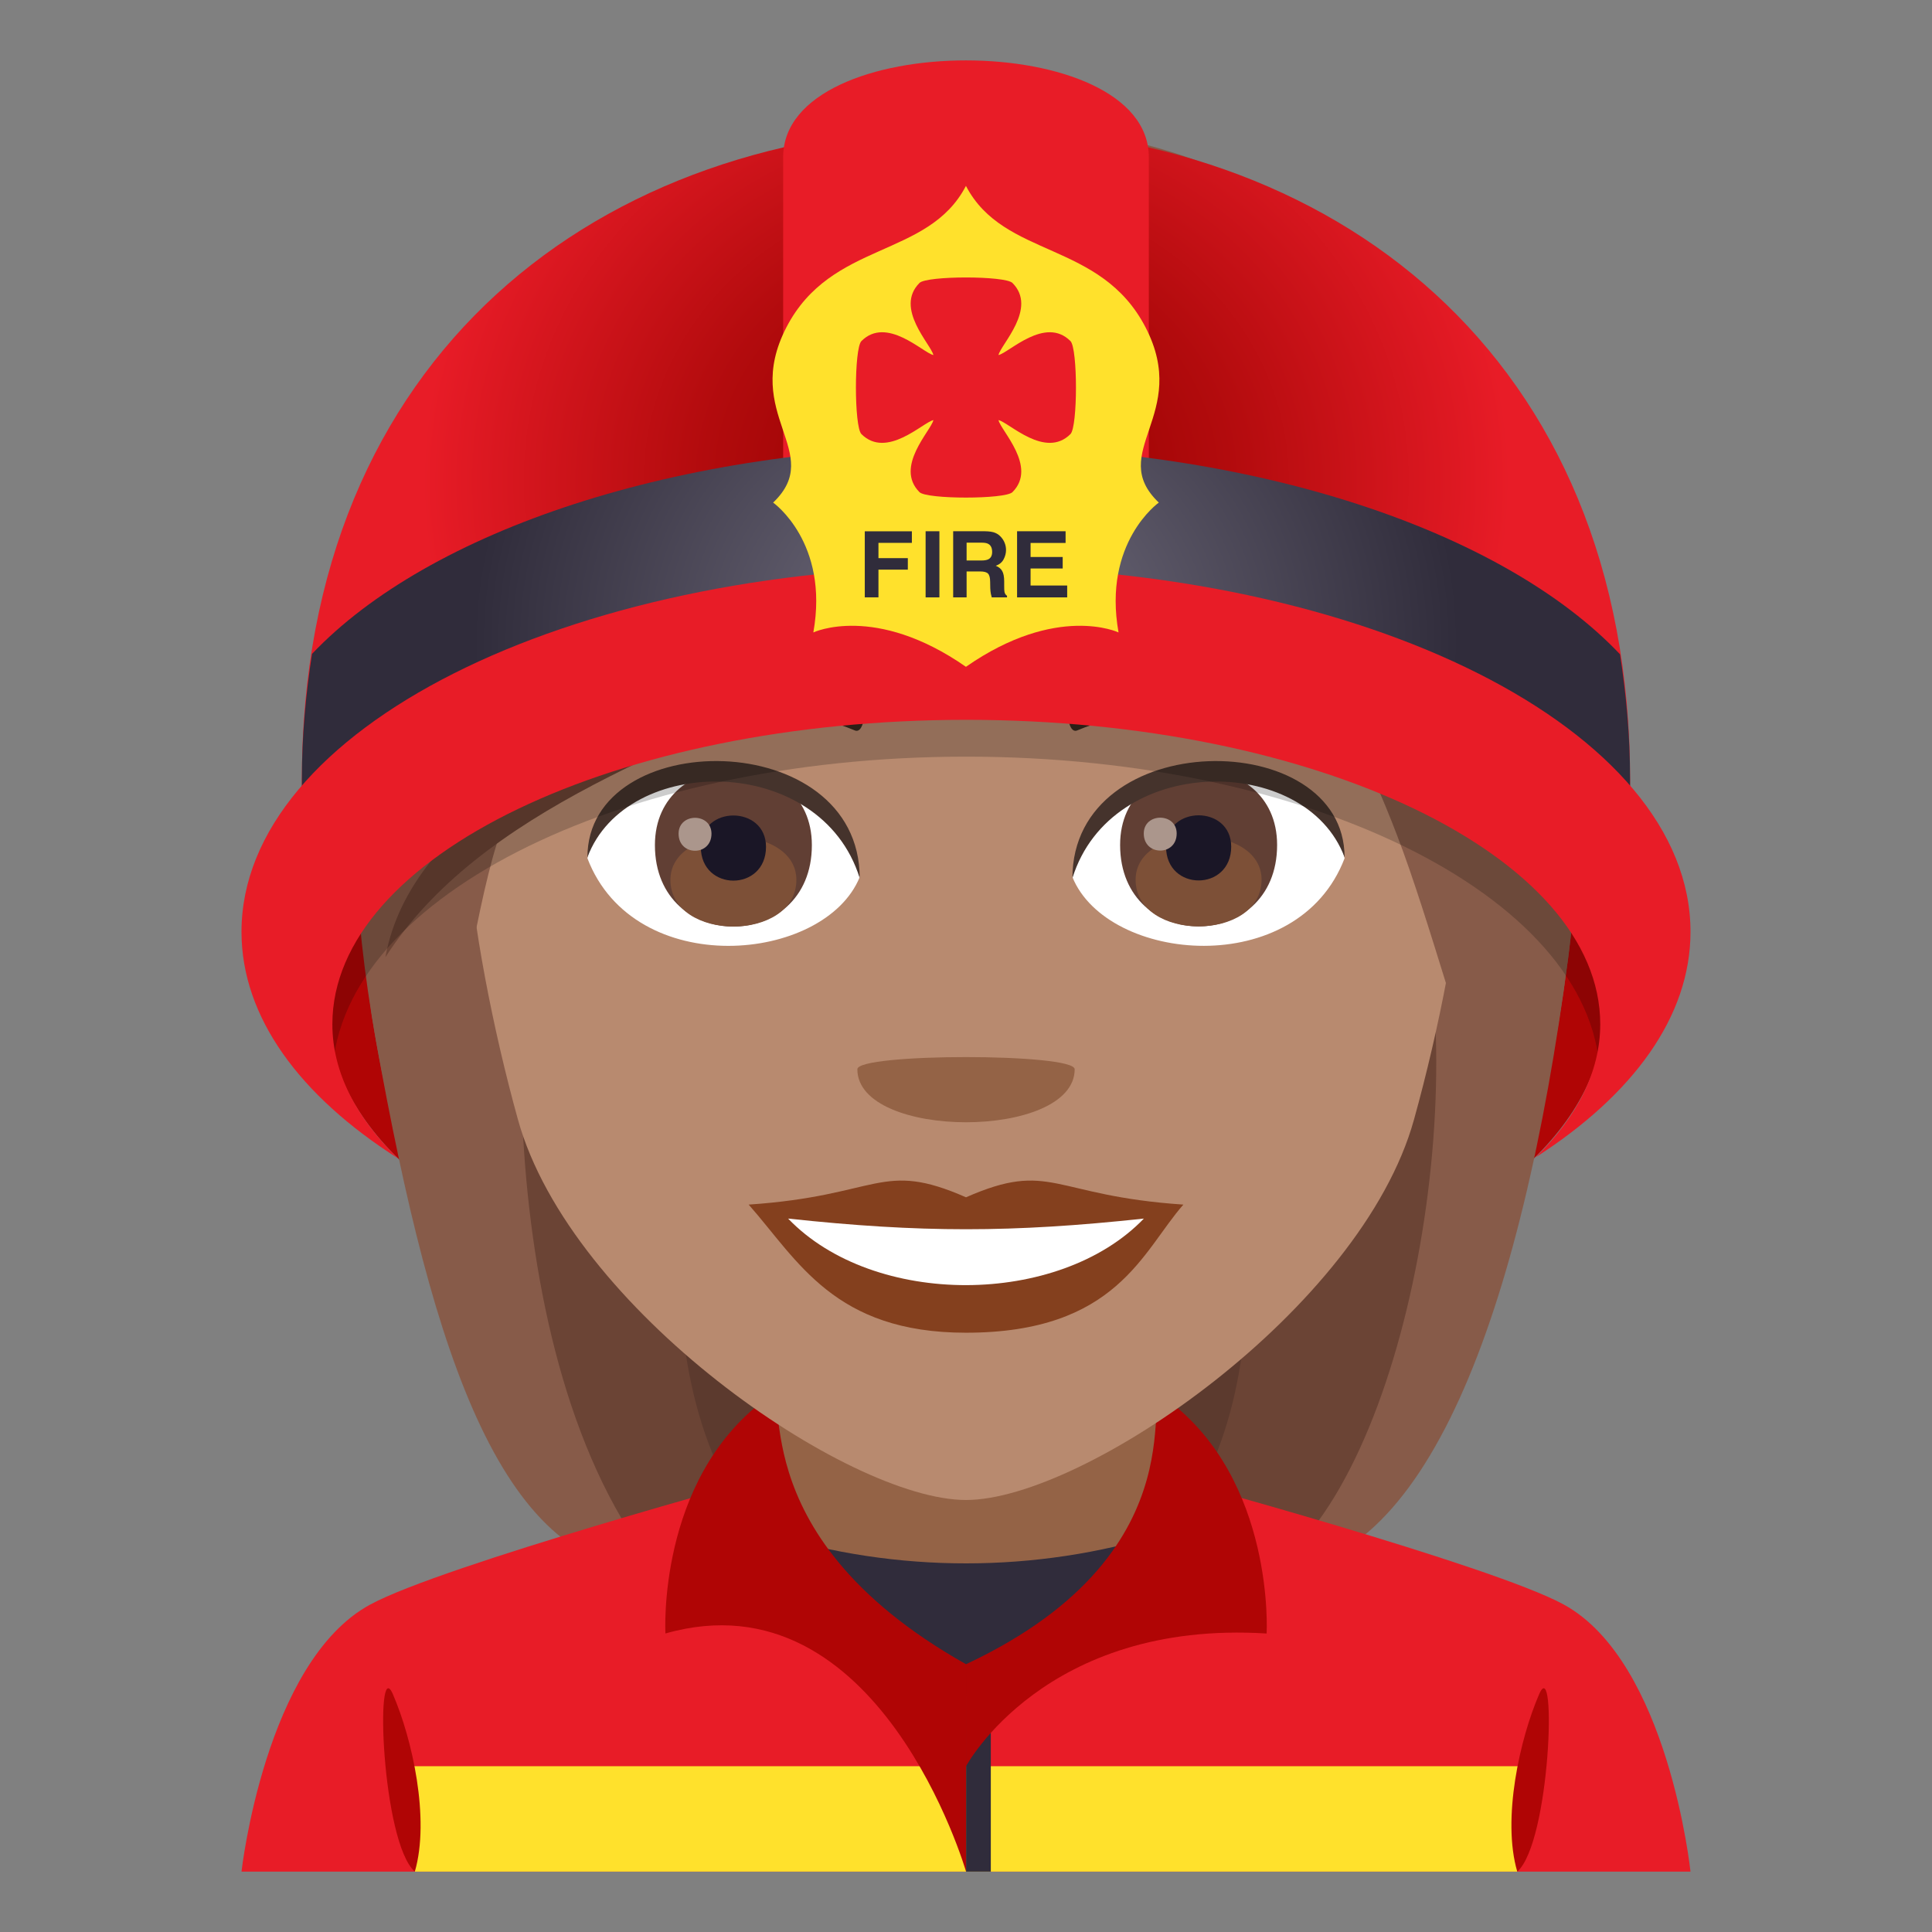 <?xml version="1.0" encoding="utf-8"?>
<!-- Generator: Adobe Illustrator 15.0.0, SVG Export Plug-In . SVG Version: 6.00 Build 0)  -->
<!DOCTYPE svg PUBLIC "-//W3C//DTD SVG 1.1//EN" "http://www.w3.org/Graphics/SVG/1.1/DTD/svg11.dtd">
<svg version="1.1" id="Layer_1" xmlns:x="http://ns.adobe.com/Extensibility/1.0/" xmlns:i="http://ns.adobe.com/AdobeIllustrator/10.0/" xmlns:graph="http://ns.adobe.com/Graphs/1.0/"
	 xmlns="http://www.w3.org/2000/svg" xmlns:xlink="http://www.w3.org/1999/xlink" xmlns:a="http://ns.adobe.com/AdobeSVGViewerExtensions/3.0/"
	 x="0px" y="0px" width="64px" height="64px" viewBox="0 0 64 64" enable-background="new 0 0 64 64" xml:space="preserve">
<rect x="0" y="0" width="64" height="64" fill="#808080" stroke="none"/>
<ellipse fill="#B00505" cx="32" cy="33.547" rx="21.131" ry="10.602"/>
<path fill="#5C3A2E" d="M20.926,15.477c-7.467,37.398-6.783,36.598,8.934,36.598C21.162,44.973,37.822,14.969,20.926,15.477z"/>
<path fill="#6B4435" d="M18.232,14.898c-5.449,28.412-0.748,35.709,3.426,37.176h4.783C15.25,42.871,32.744,14.34,18.232,14.898z"/>
<path fill="#5C3A2E" d="M42.891,15.477c7.465,37.396,6.781,36.596-8.934,36.596C41.955,46.373,25.994,14.967,42.891,15.477z"/>
<path fill="#6B4435" d="M45.582,14.896c7.965,25.85-0.018,35.979-3.426,37.176h-4.781C48.566,43.621,31.072,14.338,45.582,14.896z"
	/>
<path fill="#875B49" d="M46.686,28.787c2.271,6.572,0.023,20.059-4.68,23.287c5.213,0,8.389-8.551,9.938-20.311
	C53.877,17.068,42.637,17.061,46.686,28.787z"/>
<path fill="#875B49" d="M12.457,34.49c1.9,10.613,4.238,17.584,9.355,17.584c-5.705-7-5.035-21.762-3.412-25.434
	C26.666,20.813,9.244,16.537,12.457,34.49z"/>
<path fill="#E81C27" d="M12.258,53.156c2.398-1.305,13.195-4.254,13.195-4.254L32,50.65l6.545-1.748c0,0,10.871,2.943,13.256,4.25
	C55.27,55.051,56,62,56,62H8C8,62,8.777,55.047,12.258,53.156"/>
<polygon fill="#FFE12C" points="13.742,62 50.262,62 51.09,58.508 13.092,58.508 "/>
<rect x="25.453" y="44.537" fill="#946346" width="13.092" height="8.434"/>
<path fill="#302C3B" d="M25.453,50.799C26.848,53.385,32,57.027,32,57.027s5.154-3.643,6.545-6.229
	C34.303,52.119,29.699,52.119,25.453,50.799z"/>
<path fill="#B00505" d="M13.742,62c0.508-1.75-0.09-4.414-0.729-5.881C12.418,54.752,12.643,61.037,13.742,62"/>
<path fill="#B00505" d="M50.988,56.119c-0.637,1.467-1.24,4.131-0.727,5.881C51.357,61.037,51.58,54.752,50.988,56.119"/>
<rect x="32.002" y="55.127" fill="#302C3B" width="0.82" height="6.873"/>
<path fill="#B00505" d="M32.002,62c0,0-2.869-9.906-9.959-7.889c0,0-0.281-5.068,3.293-7.744c1.107-0.828-1.197,4.34,6.664,8.762
	L32.002,62"/>
<path fill="#B00505" d="M32.002,58.508c0,0,2.6-4.854,9.957-4.396c0,0,0.281-5.068-3.293-7.744
	c-1.107-0.828,1.535,4.922-6.666,8.762L32.002,62"/>
<path fill="#B88A6F" d="M32,6.49c-11.609,0-17.201,9.455-16.502,21.611c0.143,2.443,0.822,5.969,1.66,8.988
	c1.742,6.277,10.93,12.6,14.842,12.6c3.91,0,13.1-6.322,14.84-12.6c0.84-3.02,1.52-6.545,1.664-8.988
	C49.201,15.945,43.611,6.49,32,6.49z"/>
<path fill="#84401E" d="M32,39.662c-2.822-1.24-2.844-0.051-7.199,0.242c1.635,1.855,2.838,4.244,7.197,4.244
	c5.004,0,5.85-2.711,7.203-4.244C34.842,39.611,34.822,38.422,32,39.662z"/>
<path fill="#FFFFFF" d="M26.107,40.367c2.844,2.959,8.977,2.92,11.785,0C33.514,40.838,30.488,40.838,26.107,40.367z"/>
<path fill="#36281D" d="M44.795,23.686c-2.617-1.561-7.309-1.75-9.166-0.688c-0.393,0.213-0.287,1.34,0.053,1.199
	c2.648-1.104,6.682-1.158,9.168,0.117C45.184,24.484,45.189,23.912,44.795,23.686z"/>
<path fill="#36281D" d="M19.207,23.686c2.615-1.561,7.307-1.75,9.166-0.688c0.393,0.213,0.289,1.34-0.055,1.199
	c-2.648-1.104-6.68-1.158-9.166,0.117C18.818,24.484,18.811,23.912,19.207,23.686z"/>
<path fill="#946346" d="M35.6,35.42c0,2.342-7.199,2.342-7.199,0C28.4,34.883,35.6,34.883,35.6,35.42z"/>
<path fill="#FFFFFF" d="M44.541,28.432c-1.551,4.061-7.861,3.465-9.016,0.623C36.4,24.49,43.688,24.1,44.541,28.432z"/>
<path fill="#613F34" d="M37.105,27.99c0,3.596,5.201,3.596,5.201,0C42.307,24.652,37.105,24.652,37.105,27.99z"/>
<path fill="#7D5037" d="M37.619,29.141c0,2.063,4.172,2.063,4.172,0C41.791,27.227,37.619,27.227,37.619,29.141z"/>
<path fill="#1A1626" d="M38.627,28.047c0,1.492,2.158,1.492,2.158,0C40.785,26.662,38.627,26.662,38.627,28.047z"/>
<path fill="#AB968C" d="M37.889,27.611c0,0.754,1.09,0.754,1.09,0C38.979,26.912,37.889,26.912,37.889,27.611z"/>
<path fill="#45332C" d="M44.541,28.4c0-4.361-9.016-4.361-9.016,0.691C36.811,24.945,43.254,24.945,44.541,28.4z"/>
<path fill="#FFFFFF" d="M19.459,28.432c1.553,4.061,7.863,3.467,9.02,0.623C27.602,24.49,20.314,24.1,19.459,28.432z"/>
<path fill="#613F34" d="M21.695,27.996c0,3.596,5.199,3.596,5.199,0C26.895,24.658,21.695,24.658,21.695,27.996z"/>
<path fill="#7D5037" d="M22.209,29.146c0,2.063,4.172,2.063,4.172,0C26.381,27.232,22.209,27.232,22.209,29.146z"/>
<path fill="#1A1626" d="M23.215,28.053c0,1.492,2.16,1.492,2.16,0C25.375,26.668,23.215,26.668,23.215,28.053z"/>
<path fill="#AB968C" d="M22.479,27.617c0,0.754,1.09,0.754,1.09,0C23.568,26.916,22.479,26.916,22.479,27.617z"/>
<path fill="#45332C" d="M19.459,28.4c0-4.361,9.02-4.361,9.02,0.689C27.191,24.945,20.748,24.945,19.459,28.4z"/>
<path fill="#875B49" d="M42.949,8.18c-6.871,8.342-0.313,8.881,3.736,20.607c2.271,6.572,3.709,14.736,5.258,2.977
	C53.877,17.068,46.441,6.953,42.949,8.18z"/>
<path fill="#875B49" d="M26.082,4.986C17.369,7.416,9.244,16.537,12.457,34.49c1.9,10.613,2.672-3.666,4.293-7.338
	C25.016,21.324,40.801,16.4,42.949,8.18C44.041,6.283,34.803,2.279,26.082,4.986z"/>
<path fill="#6B4435" d="M19.215,18.063c3.742-0.885,21.637-1.301,23.9-9.883C38.887,12.113,34.506,13.186,19.215,18.063z"/>
<path fill="#6B4435" d="M12.766,31.711c6.275-9.773,26.834-8.695,30.35-23.531C36.289,20.633,14.48,22.316,12.766,31.711z"/>
<path fill="#6B4435" d="M41.047,10.215C39.428,13.191,45.055,8.816,51.121,28C49.627,16.785,44.5,9.063,41.047,10.215z"/>
<path opacity="0.2" d="M31.992,19.658c-30.711,0-20.988,17.842-20.988,16.143c0-5.932,9.4-10.736,21-10.736
	c11.598,0,21,4.805,21,10.736C53.004,37.486,62.703,19.658,31.992,19.658z"/>
<radialGradient id="SVGID_1_" cx="89.485" cy="15.75" r="16.513" gradientTransform="matrix(1.091 0 0 0.996 -65.62 0.255)" gradientUnits="userSpaceOnUse">
	<stop  offset="0.261" style="stop-color:#A10505"/>
	<stop  offset="0.483" style="stop-color:#B20B0D"/>
	<stop  offset="0.924" style="stop-color:#E01923"/>
	<stop  offset="1" style="stop-color:#E81C27"/>
	<a:midPointStop  offset="0.261" style="stop-color:#A10505"/>
	<a:midPointStop  offset="0.553" style="stop-color:#A10505"/>
	<a:midPointStop  offset="1" style="stop-color:#E81C27"/>
</radialGradient>
<path fill="url(#SVGID_1_)" d="M53.998,25.816c0,5.693,0.484-3.563-21.998-3.563c-22.484,0.002-22,9.256-22,3.563
	c0-14.041,9.85-21.604,22-21.604S53.998,11.775,53.998,25.816z"/>
<path fill="#E81C27" d="M38.057,21.34H25.943c0,0,0-13.201,0-16.133c0-4.275,12.113-4.275,12.113,0
	C38.057,8.449,38.057,21.34,38.057,21.34z"/>
<radialGradient id="SVGID_2_" cx="89.485" cy="21.056" r="14.976" gradientTransform="matrix(1.091 0 0 0.996 -65.62 0.255)" gradientUnits="userSpaceOnUse">
	<stop  offset="0" style="stop-color:#747080"/>
	<stop  offset="1" style="stop-color:#302C3B"/>
	<a:midPointStop  offset="0" style="stop-color:#747080"/>
	<a:midPointStop  offset="0.5" style="stop-color:#747080"/>
	<a:midPointStop  offset="1" style="stop-color:#302C3B"/>
</radialGradient>
<path fill="url(#SVGID_2_)" d="M53.998,25.816c0-1.455-0.129-2.824-0.332-4.141c-3.861-4.078-12.113-6.895-21.67-6.895
	c-9.551,0-17.797,2.811-21.66,6.881C10.131,22.984,10,24.357,10,25.816c0,5.693-0.484-3.561,22-3.563
	C54.482,22.254,53.998,31.51,53.998,25.816z"/>
<path fill="#E81C27" d="M32,18.766c-13.256,0-24,5.416-24,12.102c0,2.832,1.938,5.439,5.178,7.5
	c-1.375-1.342-2.168-2.846-2.168-4.439c0-5.572,9.4-10.084,21-10.084c11.598,0,21,4.512,21,10.084c0,1.582-0.779,3.072-2.133,4.404
	C54.082,36.277,56,33.686,56,30.867C56,24.182,45.254,18.766,32,18.766z"/>
<path fill="#FFE12C" d="M37.949,10.846c-1.49-2.883-4.695-2.275-5.951-4.688c-1.254,2.412-4.461,1.805-5.949,4.688
	c-1.496,2.895,1.309,4.135-0.438,5.803c0,0,1.865,1.314,1.332,4.301c0,0,2.037-0.963,5.055,1.139
	c3.018-2.102,5.055-1.139,5.055-1.139c-0.531-2.986,1.334-4.301,1.334-4.301C36.641,14.98,39.445,13.74,37.949,10.846z"/>
<path fill="#302C3B" d="M35.299,17.986h-1.16v0.465h1.064v0.381h-1.064v0.564h1.213v0.393h-1.66v-2.191h1.607V17.986z"/>
<path fill="#302C3B" d="M28.646,17.6h1.561v0.383H29.1v0.506h0.973v0.381H29.1v0.918h-0.453V17.6z"/>
<path fill="#302C3B" d="M31.119,19.789h-0.457v-2.191h0.457V19.789z"/>
<path fill="#302C3B" d="M32.969,17.652c0.08,0.033,0.148,0.086,0.205,0.154c0.045,0.055,0.084,0.115,0.109,0.184
	c0.027,0.068,0.043,0.145,0.043,0.23c0,0.105-0.027,0.209-0.08,0.309s-0.139,0.17-0.26,0.213c0.1,0.039,0.172,0.098,0.213,0.174
	c0.043,0.074,0.066,0.189,0.066,0.342v0.146c0,0.1,0.002,0.168,0.01,0.205c0.012,0.059,0.041,0.098,0.084,0.127v0.053h-0.506
	c-0.012-0.047-0.023-0.088-0.029-0.117c-0.012-0.061-0.018-0.125-0.02-0.188l-0.004-0.205c0-0.141-0.025-0.232-0.072-0.279
	c-0.045-0.047-0.133-0.07-0.26-0.07H32.02v0.859h-0.445v-2.191h1.049C32.771,17.6,32.889,17.617,32.969,17.652z M32.02,17.977v0.59
	h0.494c0.098,0,0.172-0.014,0.221-0.037c0.086-0.041,0.131-0.123,0.131-0.244c0-0.133-0.043-0.223-0.127-0.268
	c-0.045-0.027-0.117-0.041-0.213-0.041H32.02z"/>
<path fill="#E81C27" d="M35.461,11.299c-0.838-0.84-2.037,0.387-2.385,0.463c0.074-0.35,1.301-1.549,0.463-2.389
	c-0.242-0.242-2.838-0.242-3.08,0c-0.838,0.84,0.387,2.039,0.461,2.389c-0.348-0.076-1.547-1.303-2.385-0.463
	c-0.242,0.244-0.242,2.836,0,3.08c0.838,0.836,2.037-0.387,2.385-0.463c-0.074,0.348-1.299,1.547-0.461,2.387
	c0.242,0.24,2.838,0.24,3.08,0c0.838-0.84-0.389-2.039-0.463-2.387c0.348,0.076,1.547,1.299,2.385,0.463
	C35.703,14.135,35.703,11.543,35.461,11.299z"/>
</svg>
